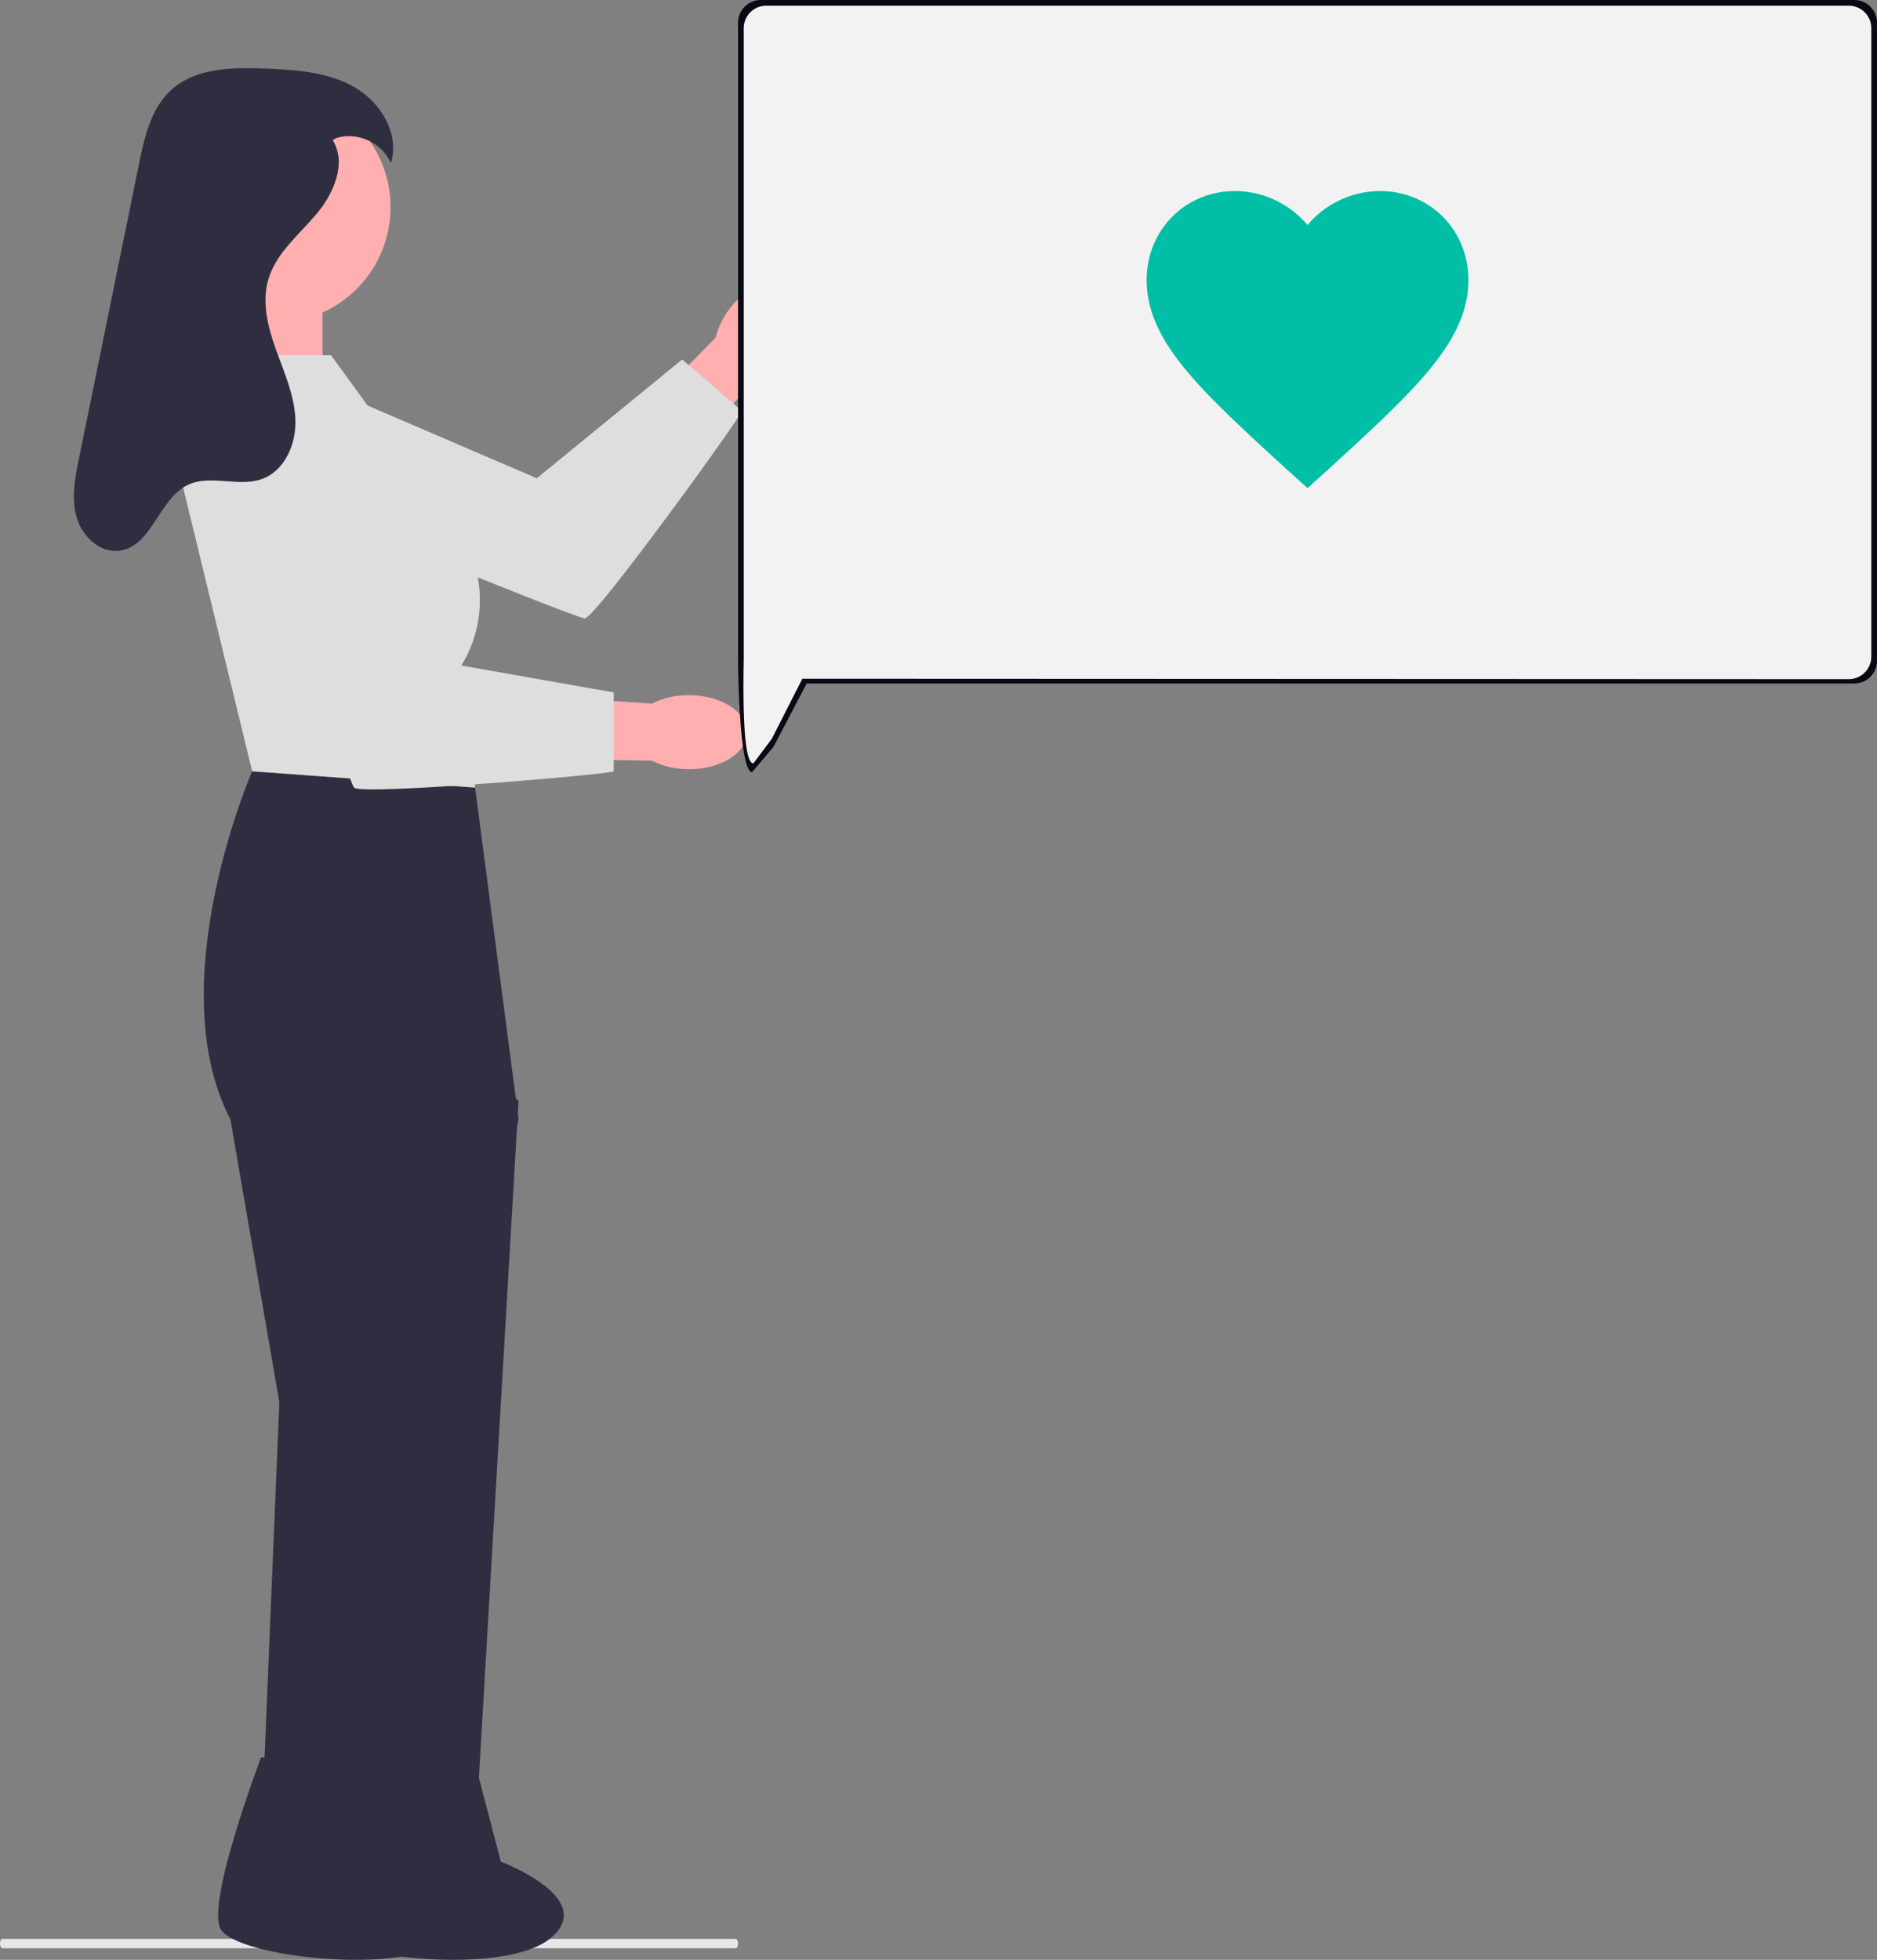 <svg xmlns="http://www.w3.org/2000/svg" width="688.317" height="718.54" viewBox="0 0 688.317 718.54" xmlns:xlink="http://www.w3.org/1999/xlink" role="img" artist="Katerina Limpitsouni" source="https://undraw.co/"><rect x="0" y="0" width="688.317" height="718.54" fill="#808080" stroke="none"/><g transform="translate(-632.162 -252)"><path d="M611.272,724.45H342.331c-.473,0-.857-.772-.857-1.725s.384-1.725.857-1.725H611.272c.473,0,.857.772.857,1.725S611.746,724.45,611.272,724.45Z" transform="translate(290.688 241.839)" fill="#e6e6e6"/><g transform="translate(659.266 276.99)"><g transform="translate(49.292 77.023)"><path d="M378.7,156.324a29.47,29.47,0,0,1-11.226,8.227l-12.446,14.015-35.251,42.566-23.816,14.406L284.9,216.5l52.2-50.85,14.547-14.8a29.45,29.45,0,0,1,6.539-12.291c7.706-8.9,18.547-12.142,24.211-7.237s4.008,16.1-3.7,25Z" transform="translate(-165.633 -129.034)" fill="#ffafaf"/><path d="M215.757,186.1l22.924-38.151,97.531,41.906,53.31-43.556,21.905,18.869c.755.651-53.758,76.155-57.629,76.066S215.756,186.1,215.756,186.1Z" transform="translate(-215.756 -116.517)" fill="#dedede"/></g><rect width="33.897" height="65.8" transform="translate(57.256 80.414)" fill="#ffafaf"/><path d="M314.28,239.812l-81.751-5.982s-33.9,77.763-7.976,127.612L242.5,465.127l-7.1,170.657h37.132l57.7-274.342L314.28,239.812Z" transform="translate(-167.165 23.955)" fill="#2f2e41"/><path d="M271.6,287.792l31.9,27.768L287.553,587.519H251.662Z" transform="translate(-140.438 63.07)" fill="#2f2e41"/><circle cx="42.378" cy="42.378" r="42.378" transform="translate(31.369 8.595)" fill="#ffafaf"/><path d="M233.624,443.381,277.4,450.3l8.228,31.4s35.545,13.376,18.418,27.911-80.4,7.02-85.4-3.406,14.978-62.824,14.978-62.824Z" transform="translate(-164.953 175.855)" fill="#2f2e41"/><path d="M254.432,443.381l43.777,6.916,8.228,31.4s35.545,13.376,18.418,27.911-80.4,7.02-85.4-3.406,14.979-62.824,14.979-62.824Z" transform="translate(-149.87 175.855)" fill="#2f2e41"/><path d="M365.829,246.749a29.469,29.469,0,0,1-13.56-3.136l-18.741-.283L278.271,244.4l-26.459-8.642,7.207-20.8,72.6,6.365,20.707,1.362a29.45,29.45,0,0,1,13.58-3.068c11.775.028,21.3,6.128,21.285,13.62s-9.58,13.543-21.359,13.513Z" transform="translate(-140.329 10.273)" fill="#ffafaf"/><path d="M265.3,145.4H223.346l-13.878,41.873,26.918,110.663,81.751,5.982-4.985-44.863h0a45.435,45.435,0,0,0-1.95-50.536Z" transform="translate(-171.023 -40.149)" fill="#dedede"/><path d="M218.716,158.967l43.866-7.531,31.9,101.245,67.794,11.964v28.912c0,1-92.785,8.973-95.244,5.982s-48.319-140.572-48.319-140.572Z" transform="translate(-164.319 -35.772)" fill="#dedede"/><path d="M282.087,110.783c5.206,8.446.406,19.57-6.007,27.14s-14.683,14.215-17.546,23.714c-2.567,8.517-.232,17.7,2.787,26.069s6.773,16.71,7.084,25.6-3.9,18.707-12.27,21.708c-8.593,3.08-18.752-1.76-27.028,2.09-10.78,5.014-13.223,22.375-24.976,24.175-7.233,1.108-13.936-5.163-15.957-12.2s-.57-14.538.892-21.708l12.011-58.932,9.994-49.035c1.989-9.759,4.349-20.2,11.683-26.936,8.962-8.233,22.471-8.429,34.631-7.936,11.172.453,22.8,1.218,32.521,6.734s16.87,17.241,13.5,27.9c-3.143-7.5-12.535-11.715-20.229-9.068" transform="translate(-187.18 -84.38)" fill="#2f2e41"/></g><g transform="translate(902.817 252)"><path d="M8.353,0H409.309a8.353,8.353,0,0,1,8.353,8.353V242.244a8.353,8.353,0,0,1-8.353,8.353H25.148L13.01,273.775l-7.846,9.312C.551,283.087,0,246.858,0,242.244V8.353A8.353,8.353,0,0,1,8.353,0Z" fill="#090814"/><path d="M8.274,0H405.22a8.25,8.25,0,0,1,8.27,8.23V238.674a8.25,8.25,0,0,1-8.27,8.23L21.5,246.744,10.289,268.781,3.535,277.8C-1.033,277.8,0,243.219,0,238.674V8.23A8.25,8.25,0,0,1,8.274,0Z" transform="translate(2.084 2.088)" fill="#f2f2f2"/></g><path d="M723.52,314.26l-8.555-7.718c-30.382-27.894-50.439-46-50.439-68.551,0-18.4,14.158-32.644,32.447-32.644a34.9,34.9,0,0,1,26.548,12.465,34.9,34.9,0,0,1,26.548-12.465c18.289,0,32.447,14.244,32.447,32.644,0,22.553-20.058,40.658-50.439,68.551Z" transform="translate(388.128 116.697)" fill="#00BFA6"/></g></svg>